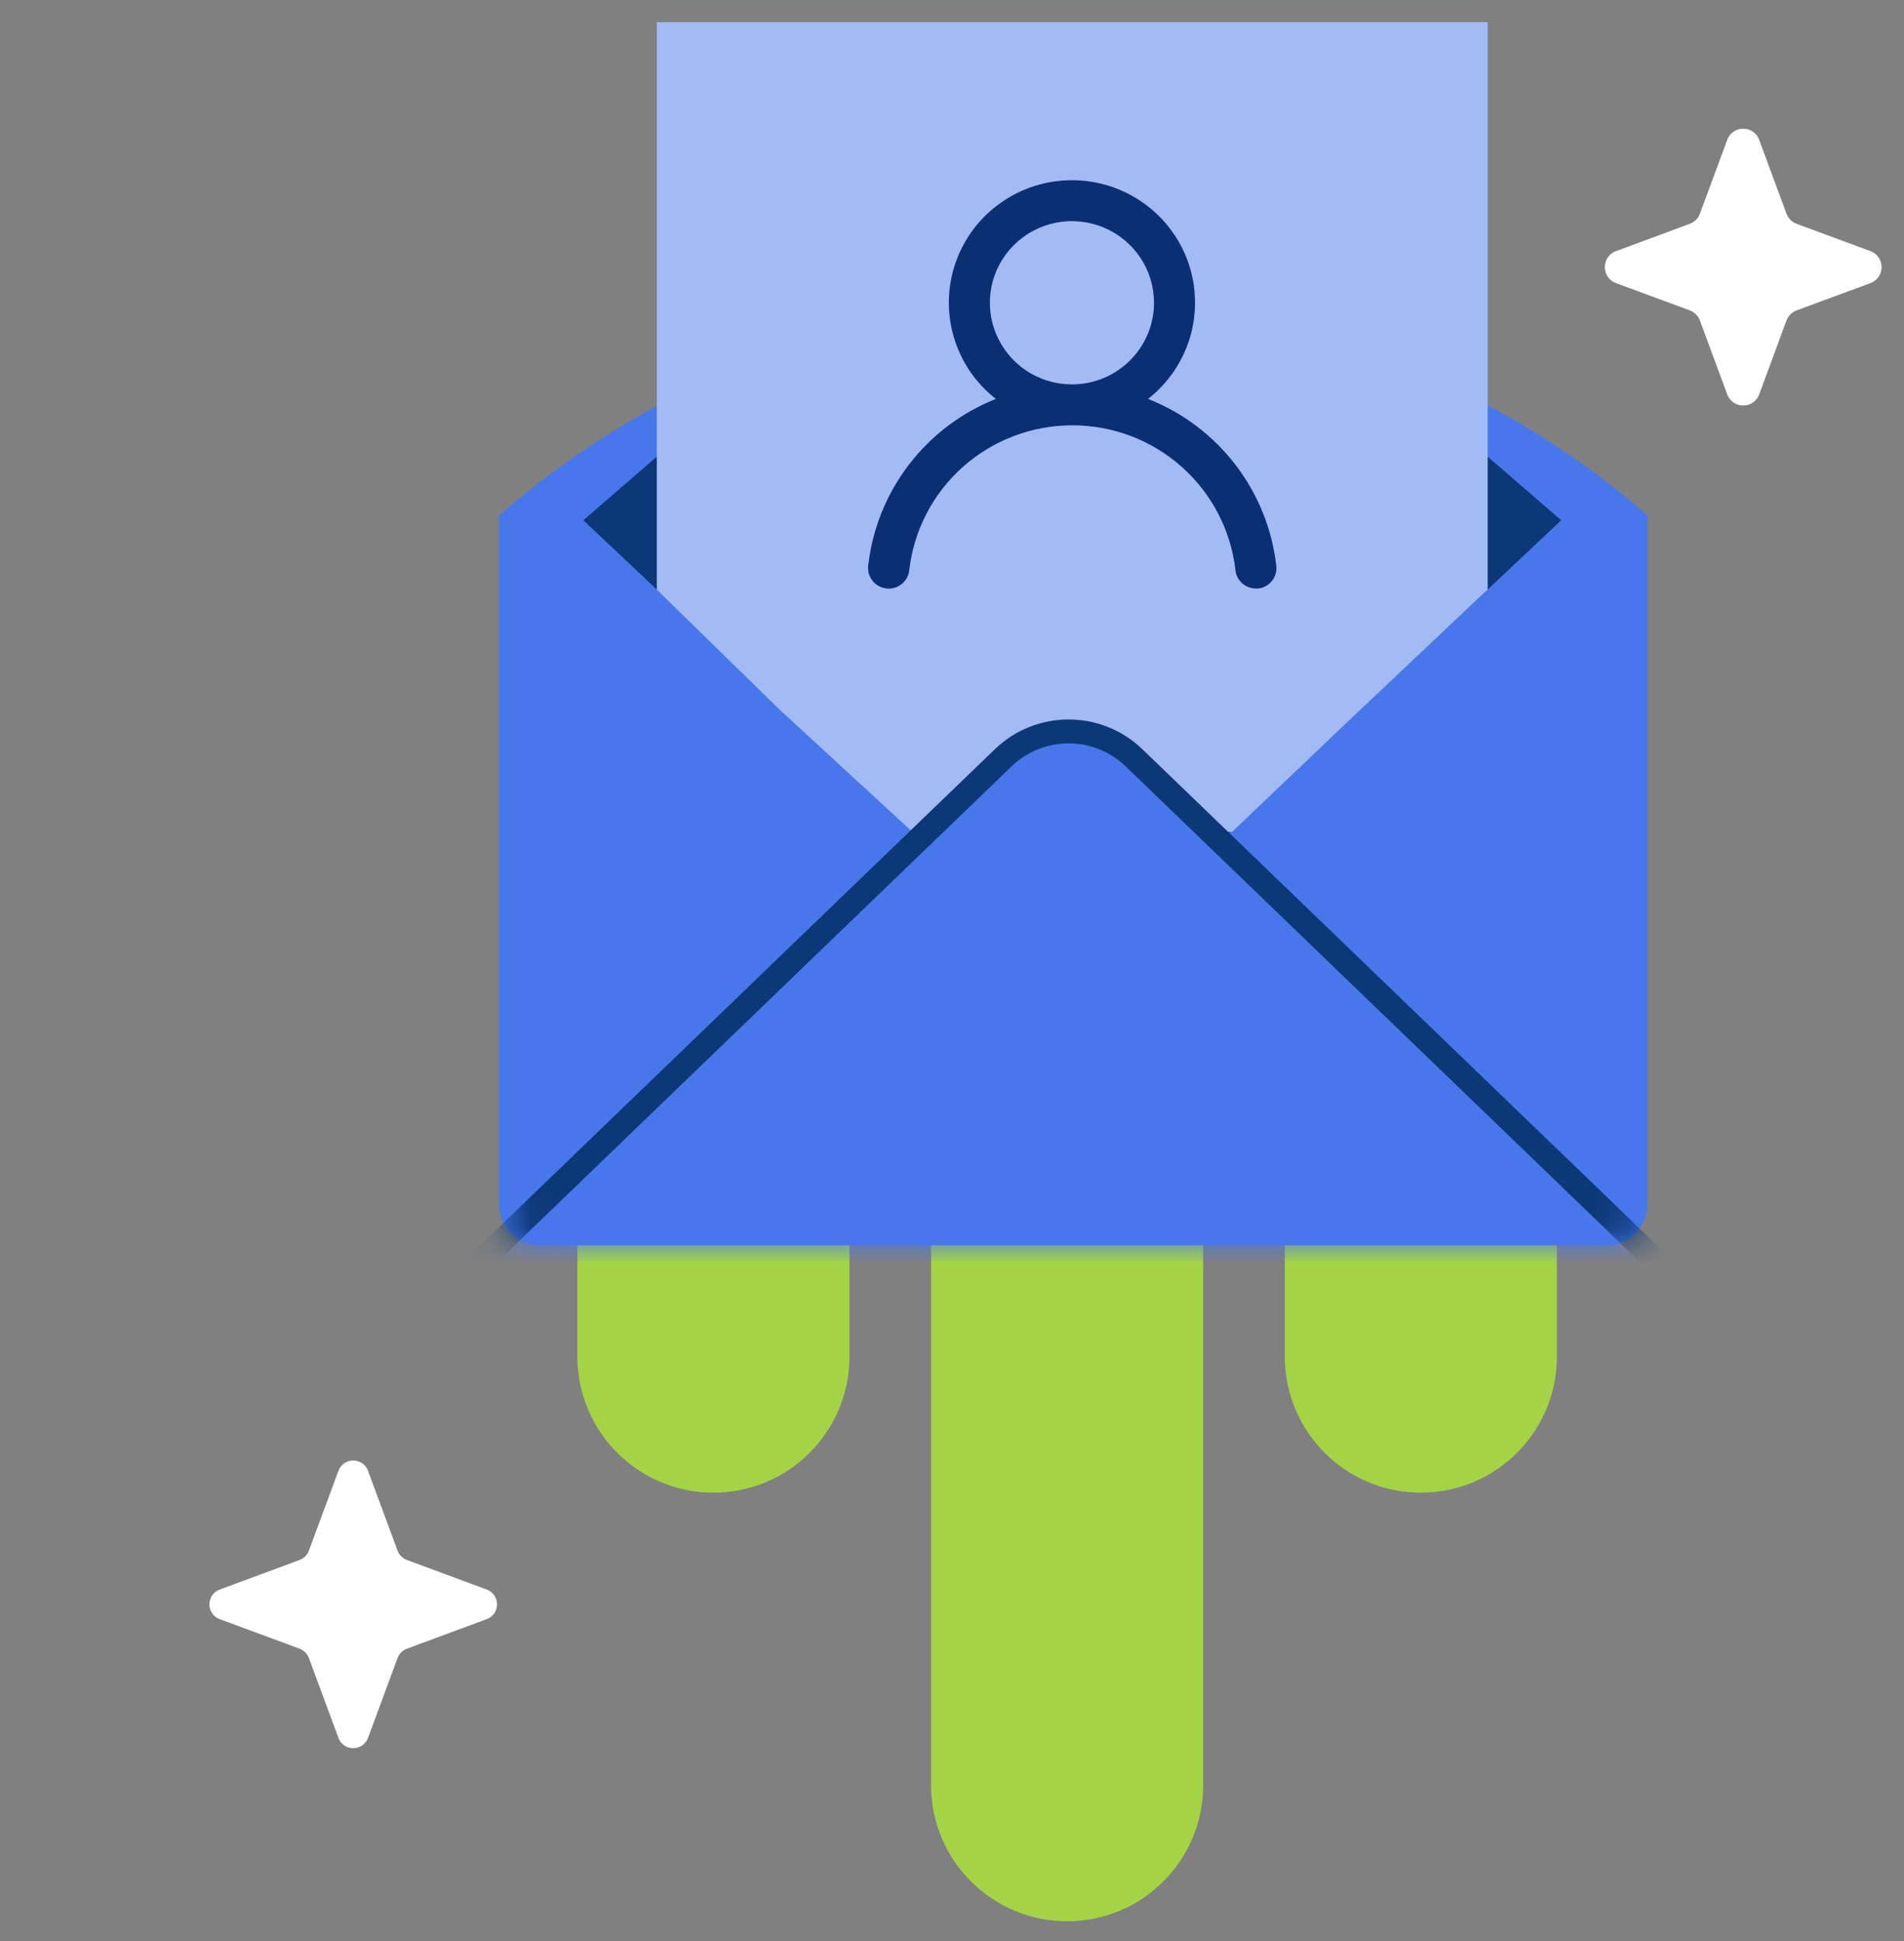 <svg width="52" height="53" viewBox="0 0 52 53" fill="none" xmlns="http://www.w3.org/2000/svg">
  <rect x="0" y="0" width="52" height="53" fill="#808080" stroke="none"/>
  <path fill-rule="evenodd" clip-rule="evenodd"
    d="M23.2 28.867L23.2 37.041C23.2 39.093 21.537 40.757 19.485 40.757C17.433 40.757 15.769 39.093 15.769 37.041L15.769 28.867L23.2 28.867Z"
    fill="#A4D446" />
  <path fill-rule="evenodd" clip-rule="evenodd"
    d="M42.52 28.867L42.52 37.041C42.52 39.093 40.857 40.757 38.805 40.757C36.753 40.757 35.089 39.093 35.089 37.041L35.089 28.867L42.52 28.867Z"
    fill="#A4D446" />
  <path fill-rule="evenodd" clip-rule="evenodd"
    d="M25.429 48.745L25.429 28.867L32.86 28.867L32.86 48.745C32.86 50.797 31.197 52.46 29.145 52.46C27.093 52.46 25.429 50.797 25.429 48.745Z"
    fill="#A4D446" />
  <path
    d="M13.629 14.072C22.61 6.263 35.999 6.279 44.993 14.072V32.879C44.993 33.499 44.491 34.002 43.871 34.002H14.752C14.132 34.002 13.629 33.499 13.629 32.879V14.072Z"
    fill="#4877EB" />
  <path d="M29.284 2.642L42.637 14.206L29.284 26.788L15.931 14.206L29.284 2.642Z" fill="#0D3877" />
  <path
    d="M17.938 0.605H40.63V11.66V16.097L36.702 19.806L33.648 22.715H29.284H24.92L21.284 19.369L17.938 16.101V11.66V0.605Z"
    fill="#A3BBF5" />
  <mask id="mask0_701_1892" style="mask-type:alpha" maskUnits="userSpaceOnUse" x="13" y="8" width="32" height="27">
    <path
      d="M13.629 14.072C22.61 6.263 35.999 6.279 44.993 14.072V32.879C44.993 33.499 44.491 34.002 43.871 34.002H14.752C14.132 34.002 13.629 33.499 13.629 32.879V14.072Z"
      fill="#A48CFA" />
  </mask>
  <g mask="url(#mask0_701_1892)">
    <path d="M27.398 20.692C28.395 19.731 29.975 19.731 30.972 20.692L45.834 35.015H12.536L27.398 20.692Z"
      fill="#4877EB" />
    <path fill-rule="evenodd" clip-rule="evenodd"
      d="M27.171 20.457C28.295 19.374 30.075 19.374 31.199 20.457L46.644 35.342H11.726L27.171 20.457ZM30.745 20.928C29.874 20.088 28.495 20.088 27.624 20.928L13.345 34.688H45.024L30.745 20.928Z"
      fill="#0D3877" />
  </g>
  <path
    d="M31.354 10.892C31.904 10.462 32.305 9.873 32.502 9.206C32.698 8.539 32.681 7.827 32.453 7.17C32.224 6.513 31.795 5.944 31.226 5.541C30.656 5.137 29.975 4.921 29.276 4.921C28.577 4.921 27.895 5.137 27.326 5.541C26.756 5.944 26.327 6.513 26.099 7.17C25.87 7.827 25.853 8.539 26.05 9.206C26.246 9.873 26.647 10.462 27.197 10.892C26.255 11.267 25.434 11.889 24.82 12.692C24.206 13.495 23.823 14.448 23.711 15.45C23.703 15.524 23.71 15.598 23.73 15.668C23.751 15.739 23.786 15.805 23.832 15.862C23.925 15.978 24.061 16.053 24.21 16.069C24.359 16.085 24.508 16.042 24.624 15.949C24.741 15.856 24.816 15.721 24.832 15.573C24.955 14.484 25.477 13.478 26.299 12.747C27.121 12.016 28.185 11.613 29.287 11.613C30.389 11.613 31.453 12.016 32.274 12.747C33.096 13.478 33.618 14.484 33.742 15.573C33.757 15.71 33.822 15.836 33.926 15.928C34.029 16.02 34.163 16.07 34.302 16.069H34.364C34.51 16.052 34.645 15.978 34.737 15.864C34.829 15.749 34.872 15.602 34.857 15.456C34.744 14.451 34.359 13.495 33.742 12.691C33.125 11.887 32.3 11.265 31.354 10.892ZM29.276 10.496C28.832 10.496 28.399 10.366 28.03 10.121C27.662 9.876 27.375 9.528 27.205 9.12C27.035 8.713 26.991 8.265 27.077 7.832C27.164 7.4 27.377 7.003 27.691 6.691C28.004 6.379 28.404 6.167 28.838 6.081C29.273 5.995 29.724 6.039 30.133 6.208C30.543 6.377 30.893 6.662 31.139 7.029C31.386 7.395 31.517 7.826 31.517 8.267C31.517 8.858 31.281 9.425 30.86 9.843C30.44 10.261 29.87 10.496 29.276 10.496Z"
    fill="#0B2F73" />
  <path
    d="M47.172 3.819C47.322 3.413 47.895 3.413 48.045 3.819L48.791 5.836C48.839 5.963 48.939 6.063 49.066 6.111L51.083 6.857C51.489 7.007 51.489 7.58 51.083 7.73L49.066 8.476C48.939 8.523 48.839 8.624 48.791 8.751L48.045 10.768C47.895 11.174 47.322 11.174 47.172 10.768L46.426 8.751C46.379 8.624 46.278 8.523 46.151 8.476L44.134 7.73C43.728 7.58 43.728 7.007 44.134 6.857L46.151 6.111C46.278 6.063 46.379 5.963 46.426 5.836L47.172 3.819Z"
    fill="white" />
  <path
    d="M9.243 40.16C9.382 39.785 9.912 39.785 10.051 40.16L10.858 42.341C10.902 42.459 10.995 42.552 11.113 42.595L13.293 43.402C13.668 43.541 13.668 44.071 13.293 44.21L11.113 45.017C10.995 45.061 10.902 45.154 10.858 45.271L10.051 47.452C9.912 47.827 9.382 47.827 9.243 47.452L8.436 45.271C8.393 45.154 8.3 45.061 8.182 45.017L6.001 44.21C5.626 44.071 5.626 43.541 6.001 43.402L8.182 42.595C8.3 42.552 8.393 42.459 8.436 42.341L9.243 40.16Z"
    fill="white" />
</svg>